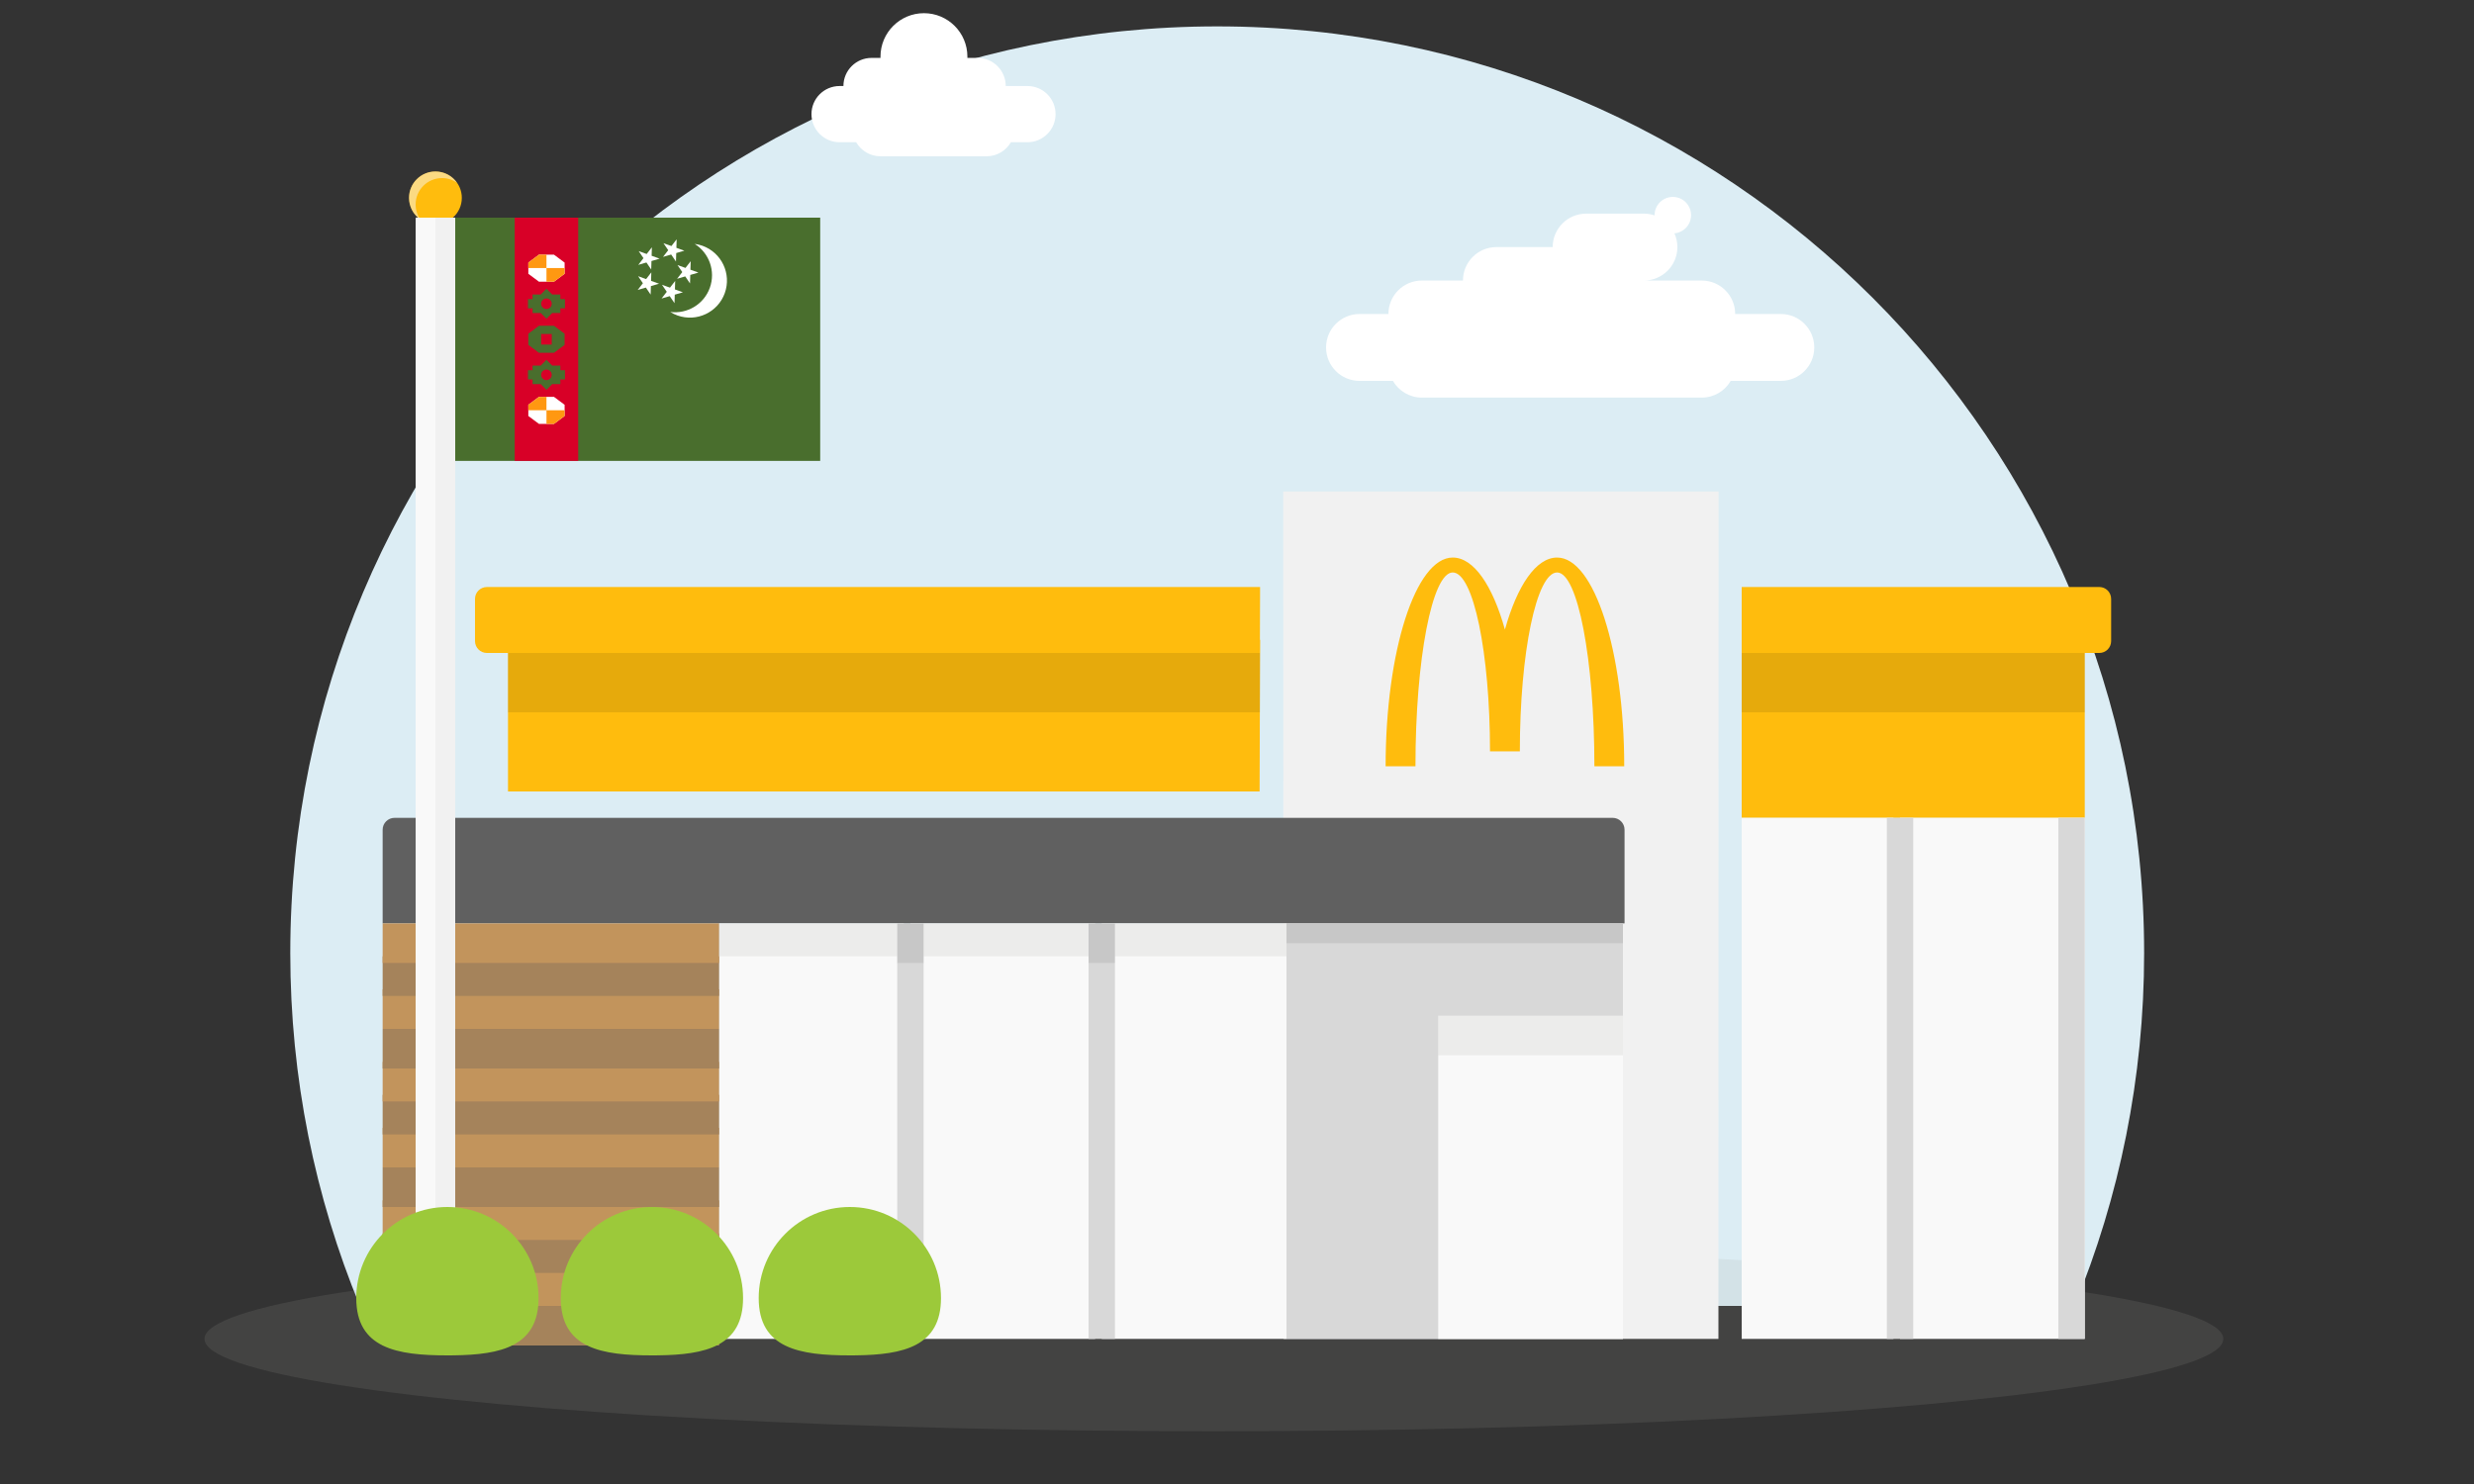 <svg width="375" height="225" viewBox="0 0 375 225" fill="none" xmlns="http://www.w3.org/2000/svg">
<rect x="0" y="0" width="375" height="225" fill="#333333" stroke="none"/>
<g clip-path="url(#clip0_102_69710)">
<path d="M184.5 4C262.096 4 325 66.904 325 144.5C325 163.443 321.249 181.51 314.453 198H54.547C47.751 181.51 44 163.443 44 144.5C44 66.904 106.904 4 184.5 4Z" fill="#DCEDF4"/>
<ellipse cx="184" cy="203" rx="153" ry="14" fill="#A0A09F" fill-opacity="0.15"/>
<path d="M316 97V124H264L264.005 97H316Z" fill="#FFBC0D"/>
<path d="M190.926 120H77V97H191L190.926 120Z" fill="#FFBC0D"/>
<path d="M191 99L190.97 108H77V99H191Z" fill="black" fill-opacity="0.1"/>
<path d="M316 99V108H264L264.002 99H316Z" fill="black" fill-opacity="0.1"/>
<path d="M264 124H287V203H264V124Z" fill="#F9F9F9"/>
<path d="M288 124H316V203H288V124Z" fill="#F9F9F9"/>
<path d="M191 89L190.967 98.999L73.8 99C72.806 99 72 98.194 72 97.2V90.801C72 89.807 72.806 89.001 73.8 89.001L191 89Z" fill="#FFBC0D"/>
<path d="M318.212 89.001C319.2 89.001 320 89.807 320 90.801V97.2C320 98.194 319.2 99 318.212 99L264 98.999L264.002 89L318.212 89.001Z" fill="#FFBC0D"/>
<path d="M260.5 74.523L260.473 202.998H194.569L194.5 74.523L260.5 74.523Z" fill="#F1F1F1"/>
<path d="M59.8 124H244.443C245.437 124 246.243 124.806 246.243 125.8V140H58V125.8C58 124.806 58.806 124 59.8 124Z" fill="#606060"/>
<path d="M195 140H246V203H195V140Z" fill="#D8D8D8"/>
<path d="M109 140H137V203H109V140Z" fill="#F9F9F9"/>
<path d="M138 140H166V203H138V140Z" fill="#F9F9F9"/>
<path d="M167 140H195V203H167V140Z" fill="#F9F9F9"/>
<path d="M218 154H246V203H218V154Z" fill="#F9F9F9"/>
<path d="M58 198H109V204H58V198Z" fill="#A5835B"/>
<path d="M58 192H109V198H58V192Z" fill="#C2945C"/>
<path d="M58 187H109V193H58V187Z" fill="#A5835B"/>
<path d="M58 182H109V188H58V182Z" fill="#C2945C"/>
<path d="M58 177H109V183H58V177Z" fill="#A5835B"/>
<path d="M58 171H109V177H58V171Z" fill="#C2945C"/>
<path d="M58 166H109V172H58V166Z" fill="#A5835B"/>
<path d="M58 161H109V167H58V161Z" fill="#C2945C"/>
<path d="M58 156H109V162H58V156Z" fill="#A5835B"/>
<path d="M58 150H109V156H58V150Z" fill="#C2945C"/>
<path d="M58 145H109V151H58V145Z" fill="#A5835B"/>
<path d="M58 140H109V146H58V140Z" fill="#C2945C"/>
<path d="M136 140H140V203H136V140Z" fill="#D8D8D8"/>
<path d="M286 124H290V203H286V124Z" fill="#D8D8D8"/>
<path d="M312 124H316V203H312V124Z" fill="#D8D8D8"/>
<path d="M165 140H169V203H165V140Z" fill="#D8D8D8"/>
<path d="M218 154H246V160H218V154Z" fill="#A0A09F" fill-opacity="0.15"/>
<path d="M195 140H246V143H195V140Z" fill="#292929" fill-opacity="0.1"/>
<path d="M165 140H169V146H165V140Z" fill="#292929" fill-opacity="0.1"/>
<path d="M136 140H140V146H136V140Z" fill="#292929" fill-opacity="0.1"/>
<path d="M109 140H136V145H109V140Z" fill="#A0A09F" fill-opacity="0.15"/>
<path d="M140 140H165V145H140V140Z" fill="#A0A09F" fill-opacity="0.15"/>
<path d="M169 140H195V145H169V140Z" fill="#A0A09F" fill-opacity="0.15"/>
<path fill-rule="evenodd" clip-rule="evenodd" d="M236.023 86.796C239.143 86.796 241.672 99.953 241.672 116.182H246.195C246.195 98.703 241.64 84.535 236.023 84.535C232.826 84.535 229.975 88.794 228.111 95.452C226.247 88.794 223.396 84.535 220.2 84.535C214.584 84.535 210.027 98.703 210.027 116.182H214.55C214.55 99.953 217.08 86.796 220.2 86.796C223.32 86.796 225.85 98.94 225.85 113.921H230.372C230.372 98.94 232.902 86.796 236.023 86.796Z" fill="#FFBC0D"/>
<rect x="63" y="33" width="6" height="170" fill="#F9F9F9"/>
<rect x="66" y="33" width="3" height="170" fill="#F1F1F1"/>
<path d="M66 26C68.209 26 70 27.791 70 30C70 31.195 69.475 32.267 68.644 33H63.355C62.525 32.267 62 31.195 62 30C62 27.791 63.791 26 66 26Z" fill="#FFBC0D"/>
<path opacity="0.5" d="M66 26C67.36 26 68.561 26.679 69.283 27.716C68.636 27.265 67.849 27 67 27C64.791 27 63 28.791 63 31C63 31.85 63.266 32.637 63.718 33.284C62.68 32.562 62 31.36 62 30C62 27.791 63.791 26 66 26Z" fill="#F9F9F9"/>
<g clip-path="url(#clip1_102_69710)">
<path d="M69 33H124.323V69.881H69V33Z" fill="#496E2D"/>
<path d="M107.596 43.627C108.503 41.099 107.484 38.348 105.297 36.978C105.698 37.03 106.092 37.125 106.473 37.261C109.39 38.308 110.907 41.522 109.86 44.44C108.813 47.357 105.6 48.874 102.682 47.827C102.301 47.69 101.937 47.513 101.594 47.298C104.153 47.631 106.689 46.156 107.596 43.627ZM102.564 36.285L101.775 37.304L100.563 36.869L101.288 37.933L100.5 38.952L101.736 38.591L102.462 39.656L102.501 38.368L103.737 38.008L102.525 37.573L102.564 36.285Z" fill="white"/>
<path d="M104.693 39.603L103.904 40.621L102.692 40.186L103.417 41.251L102.629 42.269L103.865 41.909L104.59 42.973L104.629 41.686L105.866 41.325L104.653 40.89L104.693 39.603ZM98.81 37.492L98.022 38.511L96.81 38.076L97.535 39.14L96.747 40.159L97.983 39.798L98.708 40.863L98.747 39.575L99.984 39.215L98.771 38.78L98.81 37.492ZM98.724 41.294L97.936 42.313L96.723 41.878L97.448 42.943L96.66 43.961L97.897 43.6L98.622 44.665L98.661 43.378L99.897 43.017L98.685 42.582L98.724 41.294ZM102.342 42.593L101.554 43.611L100.341 43.176L101.067 44.241L100.278 45.259L101.515 44.899L102.24 45.963L102.279 44.676L103.515 44.315L102.303 43.88L102.342 42.593Z" fill="white"/>
<path d="M78.019 33H87.641V69.881H78.019V33Z" fill="#D80027"/>
<path d="M81.693 42.71L80.082 41.51V39.813L81.693 38.613H83.971L85.582 39.813V41.51L83.971 42.71H81.693Z" fill="white"/>
<path d="M82.832 38.613H81.693L80.082 39.813V40.643H82.832V38.613ZM82.832 42.71H83.971L85.582 41.51V40.645H82.832V42.71Z" fill="#FF9811"/>
<path d="M81.693 64.269L80.082 63.069V61.372L81.693 60.172H83.971L85.582 61.372V63.069L83.971 64.269H81.693Z" fill="white"/>
<path d="M82.832 60.172H81.693L80.082 61.372V62.201H82.832V60.172ZM82.832 64.269H83.971L85.582 63.069V62.203H82.832V64.269Z" fill="#FF9811"/>
<path d="M81.691 53.491L80.08 52.291V50.594L81.691 49.394H83.969L85.58 50.594V52.291L83.969 53.491H81.691ZM85.636 56.131H84.934V55.429H83.701L82.83 54.558L81.958 55.429H80.725V56.131H80.023V57.534H80.725V58.236H81.958L82.83 59.108L83.701 58.236H84.934V57.534H85.636V56.131ZM85.636 45.351H84.934V44.649H83.701L82.83 43.777L81.958 44.649H80.725V45.351H80.023V46.754H80.725V47.455H81.958L82.83 48.327L83.701 47.455H84.934V46.754H85.636V45.351Z" fill="#496E2D"/>
<path d="M82.027 50.641H83.631V52.244H82.027V50.641Z" fill="#D80027"/>
<path d="M82.829 46.854C83.272 46.854 83.631 46.495 83.631 46.052C83.631 45.609 83.272 45.25 82.829 45.25C82.386 45.25 82.027 45.609 82.027 46.052C82.027 46.495 82.386 46.854 82.829 46.854Z" fill="#D80027"/>
<path d="M82.829 57.635C83.272 57.635 83.631 57.276 83.631 56.833C83.631 56.39 83.272 56.031 82.829 56.031C82.386 56.031 82.027 56.39 82.027 56.833C82.027 57.276 82.386 57.635 82.829 57.635Z" fill="#D80027"/>
</g>
<path d="M67.816 205.5L68.736 205.494C75.937 205.404 81.632 204.137 81.632 196.816C81.632 189.186 75.446 183 67.816 183C60.185 183 54 189.186 54 196.816C54 204.446 60.185 205.5 67.816 205.5Z" fill="#9CC93A"/>
<path d="M98.816 205.5L99.736 205.494C106.937 205.404 112.632 204.137 112.632 196.816C112.632 189.186 106.446 183 98.816 183C91.186 183 85 189.186 85 196.816C85 204.446 91.186 205.5 98.816 205.5Z" fill="#9CC93A"/>
<path d="M128.816 205.5L129.736 205.494C136.937 205.404 142.632 204.137 142.632 196.816C142.632 189.186 136.446 183 128.816 183C121.186 183 115 189.186 115 196.816C115 204.446 121.186 205.5 128.816 205.5Z" fill="#9CC93A"/>
<path d="M253.561 29.855C255.088 29.855 256.327 31.094 256.327 32.622C256.327 34.069 255.217 35.254 253.802 35.376C254.09 36.013 254.252 36.719 254.252 37.463C254.252 40.264 251.982 42.534 249.181 42.534H257.94C260.741 42.534 263.013 44.806 263.013 47.606H269.929C272.729 47.607 275 49.877 275 52.678C275 55.479 272.73 57.75 269.929 57.75H262.332C261.455 59.265 259.817 60.285 257.94 60.285H215.523C213.647 60.285 212.009 59.265 211.132 57.75H206.071C203.27 57.75 201 55.479 201 52.678C201 49.877 203.271 47.607 206.071 47.606H210.452C210.452 44.806 212.722 42.534 215.523 42.534H221.748C221.748 39.733 224.018 37.463 226.819 37.463H235.349C235.349 34.662 237.62 32.392 240.421 32.392H249.181C249.746 32.392 250.288 32.485 250.796 32.655C250.796 32.644 250.795 32.633 250.795 32.622C250.795 31.094 252.033 29.856 253.561 29.855Z" fill="white"/>
<path d="M140.047 2C143.684 2 146.634 4.949 146.634 8.586C146.634 8.651 146.631 8.716 146.629 8.78H148.184C150.537 8.78 152.445 10.688 152.445 13.042H155.738C158.092 13.042 160 14.95 160 17.304C160 19.657 158.092 21.565 155.738 21.565H153.229C152.493 22.839 151.116 23.696 149.539 23.696H133.461C131.884 23.696 130.507 22.839 129.771 21.565H127.262C124.908 21.565 123 19.657 123 17.304C123 14.95 124.908 13.042 127.262 13.042H127.843C127.843 10.688 129.751 8.78 132.104 8.78H133.466C133.464 8.716 133.461 8.651 133.461 8.586C133.461 4.949 136.41 2 140.047 2Z" fill="white"/>
</g>
<defs>
<clipPath id="clip0_102_69710">
<rect width="375" height="225" fill="white"/>
</clipPath>
<clipPath id="clip1_102_69710">
<rect width="55.323" height="36.882" fill="white" transform="translate(69 33)"/>
</clipPath>
</defs>
</svg>

